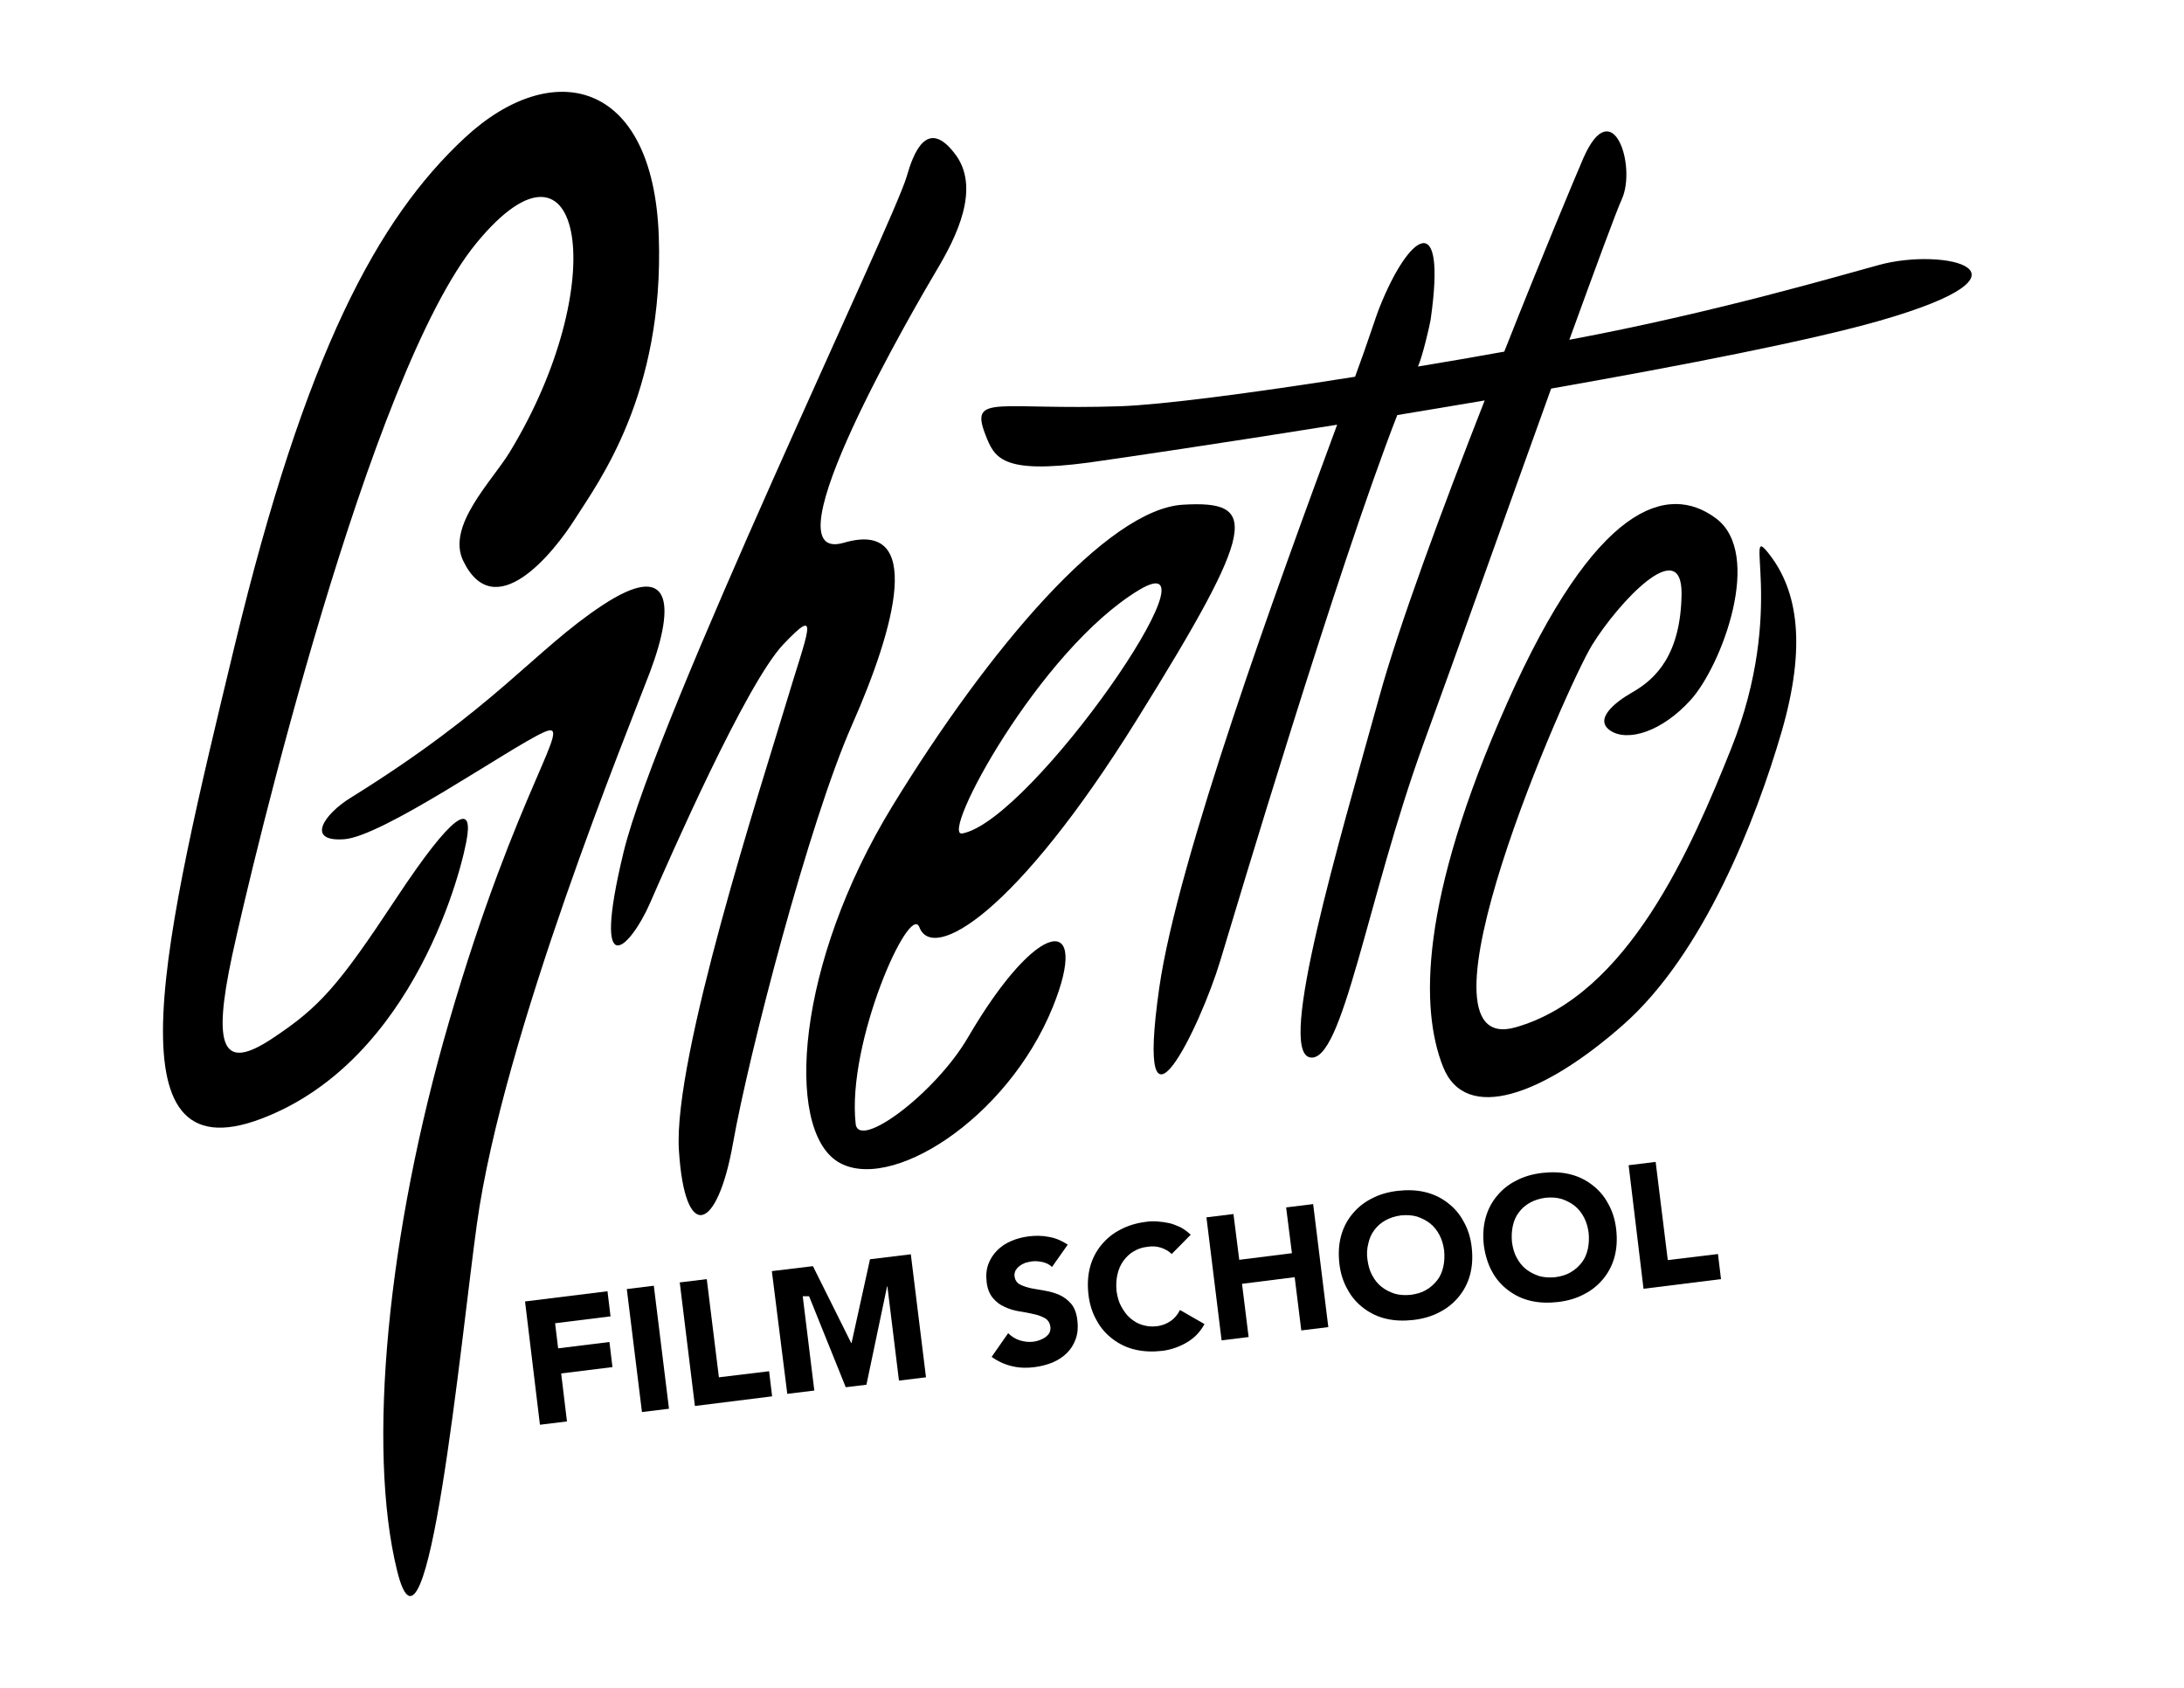 <?xml version="1.0" encoding="utf-8"?>
<!-- Generator: Adobe Illustrator 19.2.1, SVG Export Plug-In . SVG Version: 6.00 Build 0)  -->
<svg version="1.1" id="Layer_1" xmlns="http://www.w3.org/2000/svg" xmlns:xlink="http://www.w3.org/1999/xlink" x="0px" y="0px"
	 viewBox="0 0 792 612" style="enable-background:new 0 0 792 612;" xml:space="preserve">
<g>
	<path d="M184.8,164c-6.4,10.5-23,26.7-16.8,39.4c11.3,23.3,32.4-2.3,40.7-15.5c8.3-13.1,32.2-45,30.2-102.2S200.1,20.6,168.5,50
		s-57.8,78-83.4,184.1s-46.5,192.7,9.5,171.6c56-21.1,73.5-92.1,74.9-102.9c1.4-10.8-4.9-8.7-25.8,22.9s-27.6,39.4-45.2,51
		s-21.6,3.7-14.3-30.3c7.4-34.1,49.6-210.9,88.6-258.3S221.9,103.2,184.8,164z"/>
	<path d="M127.1,289.3c-9.7,6-16.3,16-2.3,15s59.8-33,72.2-38.7c12.4-5.7-9.2,18.8-34.2,105C140.5,447.2,133,525,144,569.5
		c10.9,44.5,23.2-84.4,28.9-125.4c9.4-68.7,55.4-180.8,62.8-200.4c9.5-25.3,7.5-40.6-17.3-24.2S180.1,256.4,127.1,289.3z"/>
	<path d="M328.8,64c-4.7,16.5-90.8,195.8-102.7,245.1s2.6,34.4,9.6,18.4s34.8-79.6,48.4-93.9c13.7-14.4,8.9-5.2,0.6,22.6
		c-8.3,27.7-40.7,127.3-38.5,160.9c2.1,33.6,13.9,29.7,19.6-2.5s27.5-116.3,43.2-151.8s26.3-74.6-3-66
		c-29.3,8.5,26.8-87.3,33.7-98.9c6.9-11.6,16.4-30,6.3-42.5C336.1,42.7,331.2,55.6,328.8,64z"/>
	<path d="M333.4,336.2c4.8,12.8,35-4.7,78.9-75.3c43.9-70.5,44.1-79.5,16.7-77.9s-70.4,52.1-105.4,109.3
		c-35,57.2-38.9,116.6-20,128.8c18.5,11.9,61.6-15,78.2-56c13.7-33.8-5.1-32.9-30.8,11.1c-11.7,20.1-39.6,41-40.7,31.3
		C307,378.1,329.9,327,333.4,336.2z M413.1,213.9c31.9-19.1-38.8,83.5-64.1,88.3C340.4,303.9,376.8,235.7,413.1,213.9z"/>
	<path d="M681.6,116.3c-24.8,7.1-70.8,16.1-119.1,24.6c-15.7,43.5-34.7,97.1-46.2,128.5c-20.6,56.6-29.4,116.5-41.3,114
		c-11.9-2.5,10.4-77.4,25.2-130.8c7.1-25.8,22.9-68.4,38.2-107.4c-10.7,1.8-21.3,3.6-31.7,5.3c-21.8,56-58.3,178.4-64.2,197.9
		c-7.1,23.6-31.3,74-22.1,9.7c6.7-46.6,43.1-146.2,64.5-204.1c-42.5,6.8-77.8,12-89.9,13.7c-31.9,4.3-34.4-1.7-37.7-10.2
		c-5.7-14.8,4.6-8.7,48.9-10.2c14.8-0.5,47.4-4.7,85.2-10.7c4.7-12.7,7.5-21.8,8.9-25.2c10.3-25.9,24.5-37.4,18.5,4.5
		c-0.3,2.1-3.1,13.9-4.6,17c10.3-1.7,20.8-3.5,31.3-5.4c13.6-34.4,25.6-63,28.7-70.2c10.6-24.1,19.4,3,13.9,15
		c-2,4.4-9.4,24.5-19,50.9c52.5-9.8,98.5-23.4,112.2-27.1C705.1,89.5,743.3,98.6,681.6,116.3z"/>
	<path d="M592,251c-6.7,3.8-14.1,10-7.9,14c6.2,4,18.5,0.4,29-11.2c11.3-12.5,26.5-53.1,9.1-65.9c-17.4-12.9-43.5-5.3-75.6,66.9
		c-32.1,72.2-31.5,111.3-23.3,132c8.2,20.7,36.4,10.3,65.2-15.1c29.4-25.8,48.4-74.9,57.5-106.1c9.1-31.2,6-51.2-4.3-64.5
		c-10.2-13.3,6.5,19.2-13.9,70.3c-14.5,36.2-37.4,89.5-78.2,101.1c-40.8,11.6,18.4-123.5,27.8-138.7s32.6-40.2,32.4-18.4
		C609.5,237.2,600.6,246.1,592,251z"/>
	<g>
		<path d="M190.4,471.9l29.9-3.7l1.1,9.1l-20.1,2.5l1.1,9.1l18.6-2.3l1.1,9.1l-18.6,2.3l2.1,17.4l-9.8,1.2L190.4,471.9z"/>
		<path d="M227.3,467.4l9.8-1.2l5.5,44.6l-9.8,1.2L227.3,467.4z"/>
		<path d="M246.5,465l9.8-1.2l4.4,35.6l18.2-2.2l1.1,9.1l-28,3.5L246.5,465z"/>
		<path d="M279.9,460.9l14.9-1.8l13.9,27.9l0.1,0l6.7-30.4l14.8-1.8l5.5,44.6l-9.8,1.2l-4.2-34.2l-0.1,0l-7.5,35.7l-7.5,0.9
			L293.4,470l-2.3,0l4.2,34.2l-9.8,1.2L279.9,460.9z"/>
		<path d="M381.5,459.4c-0.9-0.9-2.1-1.5-3.5-1.8c-1.4-0.3-2.7-0.4-4-0.2c-0.7,0.1-1.4,0.3-2.2,0.5c-0.7,0.3-1.4,0.6-2,1.1
			c-0.6,0.4-1.1,1-1.5,1.6c-0.3,0.6-0.5,1.4-0.4,2.2c0.2,1.3,0.8,2.3,1.9,2.9c1.1,0.6,2.4,1,4,1.4c1.6,0.3,3.3,0.6,5.1,0.9
			c1.8,0.3,3.6,0.8,5.2,1.5c1.6,0.7,3.1,1.8,4.3,3.2c1.2,1.4,2,3.4,2.3,6.1c0.3,2.5,0.1,4.7-0.6,6.7c-0.7,2-1.8,3.7-3.2,5.1
			c-1.4,1.4-3.1,2.5-5.1,3.4c-2,0.8-4.2,1.4-6.5,1.7c-2.9,0.4-5.6,0.3-8.2-0.3c-2.6-0.6-5.1-1.7-7.5-3.4l6-8.6
			c1.2,1.2,2.6,2.1,4.2,2.6c1.6,0.5,3.3,0.7,4.9,0.5c0.8-0.1,1.6-0.3,2.4-0.6c0.8-0.3,1.5-0.7,2.1-1.1c0.6-0.5,1.1-1,1.4-1.6
			c0.3-0.6,0.4-1.4,0.3-2.2c-0.2-1.3-0.8-2.3-1.9-3c-1.1-0.6-2.5-1.2-4.1-1.5c-1.6-0.4-3.4-0.7-5.2-1c-1.9-0.3-3.6-0.8-5.3-1.6
			c-1.7-0.7-3.1-1.8-4.3-3.2c-1.2-1.4-2-3.3-2.3-5.8c-0.3-2.4-0.1-4.6,0.6-6.5c0.7-1.9,1.8-3.6,3.2-5c1.4-1.4,3.1-2.6,5.1-3.4
			c2-0.9,4.1-1.4,6.3-1.7c2.5-0.3,5-0.3,7.4,0.2c2.4,0.4,4.7,1.4,6.8,2.8L381.5,459.4z"/>
		<path d="M424.9,454.7c-1.1-1.1-2.4-1.8-3.9-2.3c-1.5-0.5-3.2-0.6-5-0.3c-1.9,0.2-3.5,0.8-5,1.7c-1.5,0.9-2.7,2.1-3.7,3.5
			c-1,1.4-1.7,3.1-2.1,4.9c-0.4,1.8-0.5,3.8-0.3,5.9c0.3,2.1,0.8,4,1.7,5.6s1.9,3.1,3.2,4.2c1.3,1.1,2.7,2,4.4,2.5
			c1.6,0.5,3.3,0.7,5.1,0.5c2-0.2,3.8-0.9,5.2-1.9c1.5-1,2.6-2.4,3.4-4l8.9,5.1c-1.6,2.9-3.7,5.1-6.5,6.7c-2.7,1.6-5.7,2.6-8.7,3
			c-3.5,0.4-6.8,0.3-9.8-0.4c-3.1-0.7-5.8-2-8.2-3.8c-2.4-1.8-4.4-4-5.9-6.8c-1.6-2.8-2.6-5.9-3-9.5c-0.4-3.6-0.2-6.9,0.6-9.9
			c0.8-3,2.2-5.7,4.1-8c1.9-2.3,4.2-4.2,7-5.6c2.8-1.5,6-2.4,9.4-2.8c1.3-0.2,2.6-0.2,4-0.1c1.4,0.1,2.8,0.3,4.2,0.6
			c1.4,0.3,2.7,0.9,4.1,1.5c1.3,0.7,2.5,1.6,3.7,2.7L424.9,454.7z"/>
		<path d="M437.5,441.4l9.8-1.2l2.1,16.6l19.1-2.4l-2.1-16.6l9.8-1.2l5.5,44.6l-9.8,1.2l-2.4-19.3l-19.1,2.4l2.4,19.3L443,486
			L437.5,441.4z"/>
		<path d="M485.7,458.1c-0.4-3.6-0.2-6.9,0.6-9.9c0.8-3,2.2-5.7,4.1-8c1.9-2.3,4.2-4.2,7-5.6c2.8-1.5,6-2.4,9.4-2.8
			c3.5-0.4,6.8-0.3,9.8,0.4c3.1,0.7,5.8,2,8.2,3.8c2.4,1.8,4.4,4,5.9,6.8c1.6,2.8,2.6,5.9,3,9.5c0.4,3.6,0.2,6.9-0.6,9.9
			c-0.8,3-2.2,5.7-4.1,8c-1.9,2.3-4.2,4.2-7,5.6c-2.8,1.5-6,2.4-9.4,2.8c-3.5,0.4-6.8,0.3-9.8-0.4c-3.1-0.7-5.8-2-8.2-3.8
			c-2.4-1.8-4.4-4-5.9-6.8C487.1,464.8,486.1,461.7,485.7,458.1z M495.9,456.8c0.3,2.1,0.8,4,1.7,5.6c0.9,1.7,2,3.1,3.4,4.2
			c1.4,1.1,3,1.9,4.8,2.5c1.8,0.5,3.7,0.6,5.8,0.4c2.1-0.3,4-0.8,5.6-1.8c1.6-0.9,2.9-2.1,4-3.5c1.1-1.4,1.8-3.1,2.2-4.9
			c0.4-1.8,0.5-3.8,0.3-5.9c-0.3-2.1-0.8-3.9-1.7-5.6c-0.9-1.7-2-3.1-3.4-4.2c-1.4-1.1-3-1.9-4.8-2.5c-1.8-0.5-3.7-0.6-5.8-0.4
			c-2.1,0.3-4,0.9-5.6,1.8c-1.6,0.9-3,2.1-4,3.5c-1.1,1.4-1.8,3.1-2.2,4.9C495.7,452.8,495.6,454.8,495.9,456.8z"/>
		<path d="M538.1,451.6c-0.4-3.6-0.2-6.9,0.6-9.9c0.8-3,2.2-5.7,4.1-8c1.9-2.3,4.2-4.2,7-5.6c2.8-1.5,6-2.4,9.4-2.8
			c3.5-0.4,6.8-0.3,9.8,0.4c3.1,0.7,5.8,2,8.2,3.8s4.4,4,5.9,6.8c1.6,2.8,2.6,5.9,3,9.5c0.4,3.6,0.2,6.9-0.6,9.9
			c-0.8,3-2.2,5.7-4.1,8c-1.9,2.3-4.2,4.2-7,5.6c-2.8,1.5-6,2.4-9.4,2.8c-3.5,0.4-6.8,0.3-9.8-0.4c-3.1-0.7-5.8-2-8.2-3.8
			c-2.4-1.8-4.4-4-5.9-6.8C539.6,458.4,538.6,455.2,538.1,451.6z M548.3,450.4c0.3,2.1,0.8,4,1.7,5.6c0.9,1.7,2,3.1,3.4,4.2
			c1.4,1.1,3,1.9,4.8,2.5c1.8,0.5,3.7,0.6,5.8,0.4c2.1-0.3,4-0.8,5.6-1.8c1.6-0.9,2.9-2.1,4-3.5c1.1-1.4,1.8-3.1,2.2-4.9
			c0.4-1.8,0.5-3.8,0.3-5.9c-0.3-2.1-0.8-3.9-1.7-5.6c-0.9-1.7-2-3.1-3.4-4.2c-1.4-1.1-3-1.9-4.8-2.5c-1.8-0.5-3.7-0.6-5.8-0.4
			c-2.1,0.3-4,0.9-5.6,1.8c-1.6,0.9-3,2.1-4,3.5c-1.1,1.4-1.8,3.1-2.2,4.9C548.2,446.4,548.1,448.3,548.3,450.4z"/>
		<path d="M590.6,422.5l9.8-1.2l4.4,35.6l18.2-2.2l1.1,9.1l-28.1,3.5L590.6,422.5z"/>
	</g>
</g>
</svg>
